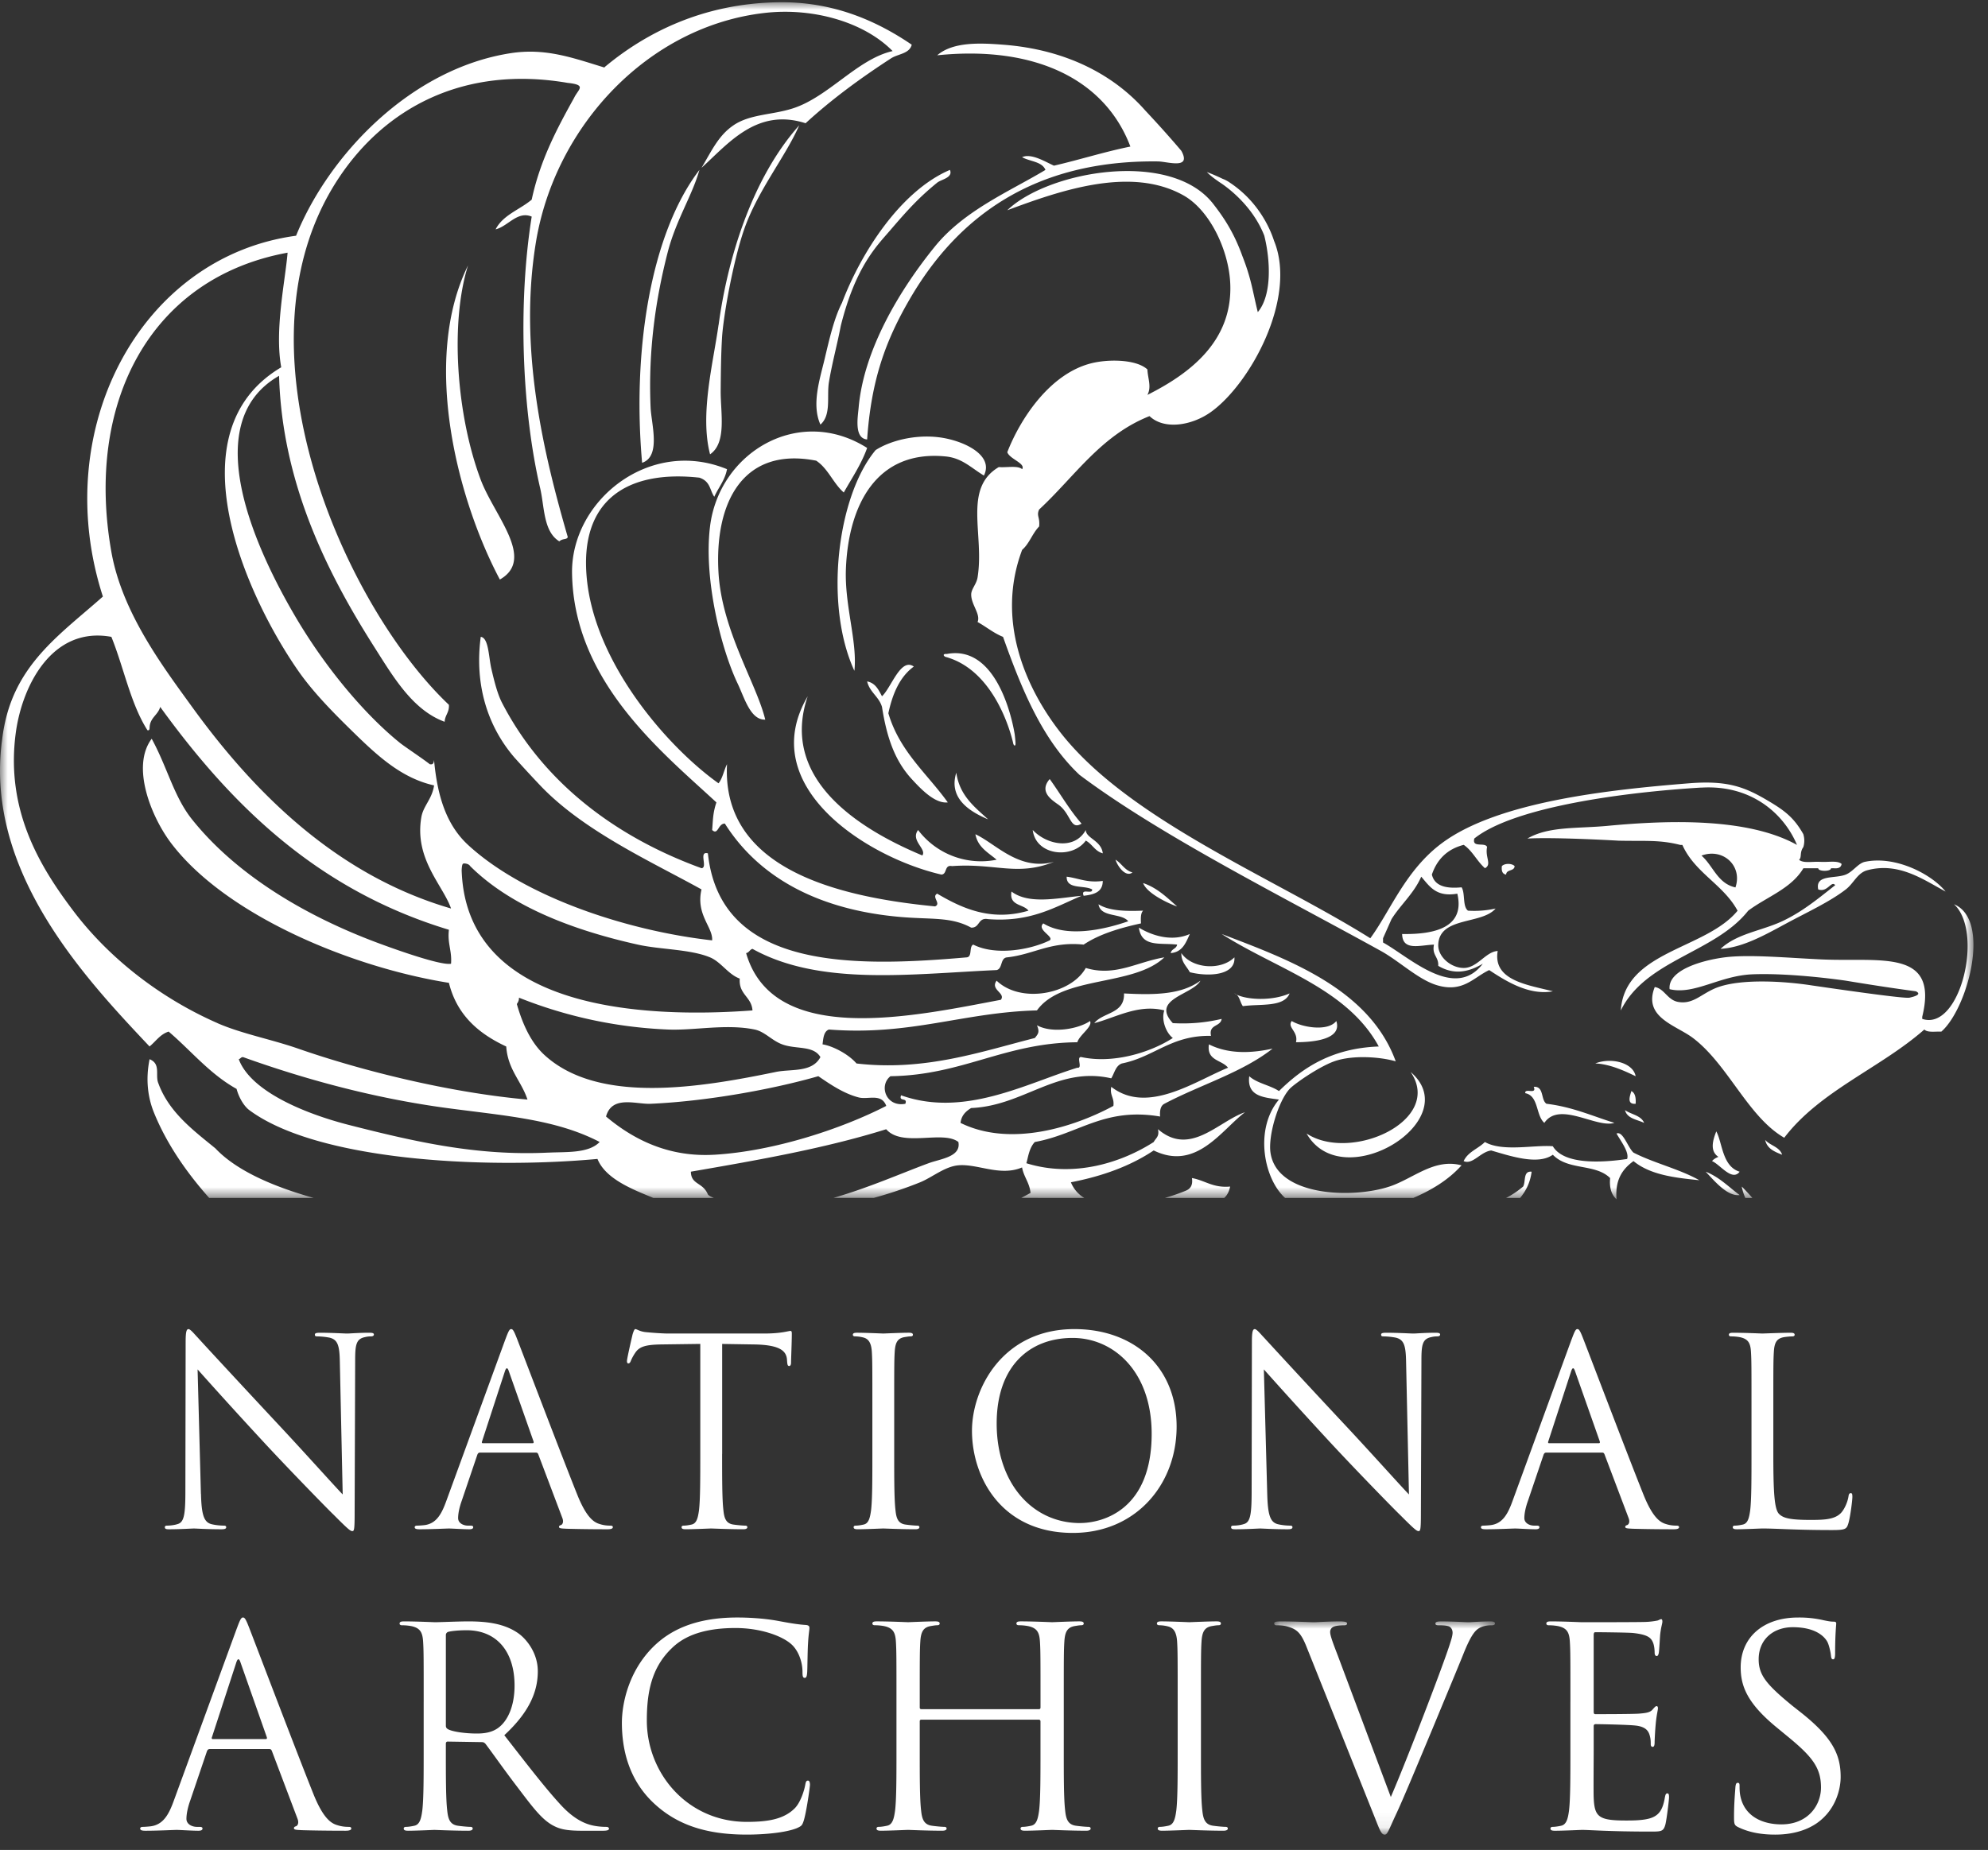 <svg width="130" height="121" xmlns="http://www.w3.org/2000/svg" xmlns:xlink="http://www.w3.org/1999/xlink"><rect width="100%" height="100%" fill="#333333" stroke="none"/><defs><path id="a" d="M.124.017H14.56v13.947H.124z"/><path id="c" d="M0 .002h129.049V78.3H0z"/></defs><g fill="none" fill-rule="evenodd"><path d="M13.143 97.714c.034 1.394.203 1.836.663 1.972.323.085.697.102.85.102.085 0 .136.034.136.102 0 .102-.102.136-.306.136-.97 0-1.65-.05-1.803-.05-.153 0-.867.05-1.632.05-.17 0-.272-.017-.272-.136 0-.068.05-.102.136-.102.136 0 .442-.017.697-.102.425-.119.51-.612.51-2.16l.017-9.742c0-.663.052-.85.187-.85.136 0 .425.374.596.544.255.289 2.788 3.026 5.407 5.832 1.683 1.802 3.536 3.877 4.08 4.438l-.186-8.638c-.017-1.105-.136-1.48-.664-1.615a4.54 4.54 0 00-.833-.085c-.119 0-.136-.051-.136-.12 0-.101.136-.118.34-.118.765 0 1.582.051 1.768.051.188 0 .749-.051 1.446-.051.187 0 .306.017.306.119 0 .068-.068.119-.187.119-.085 0-.204 0-.408.05-.561.12-.63.494-.63 1.514l-.034 9.964c0 1.123-.033 1.208-.153 1.208-.136 0-.34-.187-1.24-1.089-.188-.17-2.636-2.67-4.439-4.608a353.424 353.424 0 01-4.438-4.88l.217 8.143.005.002zM34.821 94.398c.085 0 .085-.052.068-.12l-1.615-4.59c-.085-.256-.17-.256-.256 0l-1.496 4.59c-.034.086 0 .12.05.12h3.249zm-1.769-6.802c.205-.56.273-.663.374-.663.103 0 .17.085.375.612.255.646 2.924 7.669 3.962 10.253.612 1.513 1.105 1.786 1.462 1.888.255.085.51.102.68.102.102 0 .17.017.17.102 0 .102-.153.136-.34.136-.255 0-1.496 0-2.67-.034-.323-.017-.51-.017-.51-.119 0-.068.051-.102.12-.119.101-.034.203-.187.101-.459l-1.581-4.183c-.034-.068-.068-.102-.153-.102h-3.656c-.085 0-.136.051-.17.136l-1.02 3.01c-.153.425-.238.833-.238 1.139 0 .34.357.493.646.493h.17c.119 0 .17.034.17.102 0 .102-.102.136-.255.136-.408 0-1.14-.05-1.326-.05-.187 0-1.122.05-1.922.05-.22 0-.323-.034-.323-.136 0-.068.068-.102.153-.102.12 0 .357-.017.493-.034.782-.102 1.123-.748 1.428-1.598l3.858-10.56h.002zM47.221 95.094c0 1.633 0 2.976.085 3.69.051.493.153.868.663.935.239.035.613.069.766.069.102 0 .136.05.136.101 0 .086-.085.136-.272.136-.936 0-2.007-.05-2.092-.05-.085 0-1.156.05-1.666.05-.187 0-.272-.034-.272-.136 0-.05.034-.101.136-.101.153 0 .357-.034.51-.069.34-.067.425-.442.493-.935.085-.714.085-2.057.085-3.69v-7.192l-2.517.034c-1.053.016-1.462.136-1.734.544a2.986 2.986 0 00-.289.527c-.051.136-.102.17-.17.17-.05 0-.085-.051-.085-.153 0-.17.34-1.632.374-1.768.034-.102.102-.323.17-.323.12 0 .29.17.748.204.494.05 1.14.085 1.344.085h6.376c1.088 0 1.548-.17 1.684-.17.084 0 .084.101.084.203 0 .51-.05 1.684-.05 1.87 0 .154-.052.222-.12.222-.085 0-.119-.051-.136-.29l-.014-.184c-.068-.51-.459-.901-2.092-.935l-2.142-.034v7.191h-.003zM58.474 95.094c0 1.633 0 2.976.085 3.69.05.493.153.868.663.935.238.035.612.069.765.069.102 0 .136.05.136.101 0 .086-.085.136-.272.136-.935 0-2.006-.05-2.092-.05-.085 0-1.156.05-1.666.05-.187 0-.272-.034-.272-.136 0-.05.034-.101.136-.101.153 0 .358-.034.51-.069.34-.067.425-.442.494-.935.085-.714.085-2.057.085-3.69v-2.992c0-2.653 0-3.129-.034-3.673-.035-.578-.204-.867-.579-.952a2.224 2.224 0 00-.527-.068c-.068 0-.136-.034-.136-.102 0-.102.085-.136.272-.136.561 0 1.633.051 1.718.051.085 0 1.156-.051 1.666-.051.187 0 .272.034.272.136 0 .068-.068.102-.136.102-.119 0-.221.017-.425.05-.46.086-.595.375-.63.97-.033.544-.033 1.02-.033 3.673v2.992zM70.616 99.618c1.53 0 4.694-.884 4.694-5.832 0-4.081-2.483-6.275-5.17-6.275-2.84 0-4.965 1.87-4.965 5.595 0 3.963 2.381 6.513 5.441 6.513v-.001zm-.356-12.685c3.825 0 6.682 2.414 6.682 6.376 0 3.81-2.686 6.955-6.784 6.955-4.66 0-6.598-3.622-6.598-6.683 0-2.754 2.006-6.648 6.7-6.648zM82.868 97.714c.034 1.394.203 1.836.663 1.972.323.085.697.102.85.102.085 0 .136.034.136.102 0 .102-.102.136-.306.136-.969 0-1.65-.05-1.802-.05-.153 0-.868.05-1.632.05-.17 0-.273-.017-.273-.136 0-.068.051-.102.136-.102.137 0 .443-.017.697-.102.426-.119.51-.612.51-2.16l.017-9.742c0-.663.052-.85.188-.85.135 0 .424.374.595.544a843.88 843.88 0 005.407 5.832c1.683 1.802 3.537 3.877 4.081 4.438l-.187-8.638c-.017-1.105-.136-1.48-.664-1.615a4.534 4.534 0 00-.833-.085c-.119 0-.136-.051-.136-.12 0-.101.136-.118.34-.118.766 0 1.582.051 1.768.051.188 0 .749-.051 1.446-.051.187 0 .306.017.306.119 0 .068-.068.119-.186.119-.086 0-.205 0-.409.05-.56.12-.629.494-.629 1.514l-.034 9.964c0 1.123-.034 1.208-.153 1.208-.136 0-.34-.187-1.24-1.089-.189-.17-2.637-2.67-4.44-4.608a356.728 356.728 0 01-4.437-4.88l.22 8.143v.002zM104.545 94.398c.085 0 .085-.052.068-.12l-1.616-4.59c-.085-.256-.17-.256-.255 0l-1.496 4.59c-.034.086 0 .12.051.12h3.248zm-1.769-6.802c.204-.56.272-.663.374-.663.102 0 .17.085.374.612.255.646 2.925 7.669 3.962 10.253.613 1.513 1.105 1.786 1.463 1.888.254.085.51.102.68.102.101 0 .17.017.17.102 0 .102-.154.136-.34.136-.256 0-1.497 0-2.67-.034-.323-.017-.51-.017-.51-.119 0-.068.05-.102.118-.119.103-.034.205-.187.103-.459l-1.582-4.183c-.034-.068-.067-.102-.152-.102h-3.656c-.085 0-.137.051-.17.136l-1.02 3.01c-.154.425-.239.833-.239 1.139 0 .34.357.493.646.493h.17c.12 0 .17.034.17.102 0 .102-.102.136-.255.136-.408 0-1.139-.05-1.326-.05-.187 0-1.122.05-1.921.05-.222 0-.324-.034-.324-.136 0-.068.069-.102.154-.102.118 0 .357-.017.493-.034.782-.102 1.122-.748 1.428-1.598l3.857-10.56h.003zM115.962 95.13c0 2.499.068 3.587.374 3.893.272.272.714.391 2.04.391.902 0 1.65-.017 2.058-.51.221-.272.391-.697.442-1.02.017-.136.051-.221.153-.221.085 0 .102.068.102.255s-.119 1.207-.255 1.7c-.119.391-.17.46-1.071.46-2.449 0-3.571-.103-4.557-.103-.153 0-1.156.051-1.667.051-.186 0-.271-.034-.271-.136 0-.05.033-.102.136-.102.153 0 .357-.033.51-.068.34-.068.425-.442.493-.935.085-.714.085-2.058.085-3.69v-2.993c0-2.652 0-3.128-.034-3.672-.034-.578-.17-.85-.731-.97a3.216 3.216 0 00-.579-.05c-.068 0-.135-.035-.135-.102 0-.103.084-.136.272-.136.765 0 1.836.05 1.92.05.086 0 1.327-.05 1.837-.05.187 0 .273.033.273.136 0 .067-.069.102-.137.102a4.03 4.03 0 00-.56.05c-.494.086-.63.375-.664.97-.034.544-.034 1.02-.034 3.672v3.028zM17.374 113.749c.09 0 .09-.055.072-.127l-1.72-4.89c-.09-.272-.182-.272-.272 0l-1.594 4.89c-.036.09 0 .127.055.127h3.46-.001zm-1.884-7.245c.217-.598.29-.707.399-.707.108 0 .18.09.398.652.271.689 3.115 8.17 4.22 10.922.652 1.612 1.177 1.902 1.558 2.01.272.091.543.11.724.11.11 0 .182.018.182.108 0 .109-.163.145-.363.145-.271 0-1.593 0-2.843-.036-.345-.018-.544-.018-.544-.127 0-.072.055-.109.127-.127.109-.036.217-.2.109-.489l-1.685-4.456c-.036-.072-.072-.108-.163-.108h-3.897c-.09 0-.144.054-.18.145l-1.087 3.206c-.163.452-.254.887-.254 1.213 0 .363.38.526.688.526h.181c.127 0 .182.036.182.108 0 .109-.11.145-.272.145-.435 0-1.214-.054-1.413-.054-.2 0-1.196.054-2.047.054-.235 0-.344-.036-.344-.145 0-.072.073-.108.163-.108.127 0 .38-.019.526-.037.833-.108 1.195-.797 1.52-1.702l4.113-11.249h.002zM29.156 112.879c0 .09.036.163.126.217.272.163 1.106.29 1.902.29.435 0 .942-.054 1.359-.344.634-.435 1.105-1.413 1.105-2.79 0-2.264-1.196-3.622-3.134-3.622-.543 0-1.033.055-1.213.109a.218.218 0 00-.145.217v5.923zm-1.45-1.575c0-2.826 0-3.333-.037-3.912-.036-.616-.18-.906-.778-1.033a3.372 3.372 0 00-.616-.054c-.073 0-.145-.037-.145-.109 0-.109.09-.145.29-.145.815 0 1.956.055 2.046.055.2 0 1.576-.055 2.138-.055 1.141 0 2.354.109 3.314.797.453.326 1.25 1.214 1.25 2.464 0 1.34-.562 2.68-2.191 4.184 1.485 1.901 2.716 3.513 3.767 4.637.978 1.032 1.757 1.231 2.21 1.304.344.054.597.054.706.054.09 0 .163.054.163.109 0 .108-.109.145-.435.145h-1.286c-1.014 0-1.467-.09-1.938-.344-.779-.417-1.412-1.305-2.445-2.663-.761-.996-1.612-2.21-1.974-2.68-.073-.073-.127-.11-.236-.11l-2.228-.036c-.09 0-.126.055-.126.145v.435c0 1.739 0 3.17.09 3.93.055.526.163.924.706.996.254.037.652.073.815.073.109 0 .145.054.145.109 0 .09-.09.144-.29.144-.996 0-2.137-.054-2.228-.054-.017 0-1.159.054-1.702.054-.2 0-.29-.036-.29-.144 0-.055.037-.109.145-.109.163 0 .38-.036.543-.073.363-.072.453-.47.526-.996.09-.76.09-2.191.09-3.93V111.304zM42.86 118.041c-1.758-1.576-2.193-3.64-2.193-5.361 0-1.214.417-3.333 2.029-4.945 1.087-1.087 2.735-1.938 5.524-1.938.725 0 1.74.054 2.627.217.688.127 1.268.236 1.847.272.2.018.236.09.236.2 0 .144-.055.361-.091 1.013-.036.598-.036 1.594-.054 1.866-.018.272-.054.38-.163.38-.127 0-.145-.127-.145-.38 0-.706-.29-1.45-.76-1.847-.635-.544-2.03-1.033-3.623-1.033-2.41 0-3.533.706-4.166 1.322-1.323 1.268-1.63 2.88-1.63 4.728 0 3.46 2.662 6.63 6.538 6.63 1.359 0 2.427-.164 3.152-.907.38-.398.616-1.195.67-1.521.036-.2.072-.272.18-.272.092 0 .128.127.128.272 0 .127-.217 1.703-.398 2.318-.11.344-.146.38-.471.525-.725.29-2.101.417-3.26.417-2.716.002-4.546-.669-5.977-1.955zM69.563 114.49c0 1.74 0 3.17.09 3.93.054.526.163.925.707.997.253.036.652.073.815.073.108 0 .145.054.145.108 0 .09-.091.145-.29.145-.997 0-2.137-.054-2.228-.054-.09 0-1.232.054-1.775.054-.2 0-.29-.036-.29-.145 0-.054.036-.108.145-.108.163 0 .38-.037.543-.073.363-.072.453-.47.525-.996.09-.76.09-2.192.09-3.93v-1.902c0-.073-.053-.11-.108-.11h-7.68c-.054 0-.108.019-.108.11v1.902c0 1.738 0 3.17.09 3.93.055.525.163.924.707.996.253.036.652.073.815.073.109 0 .145.054.145.108 0 .09-.09.145-.29.145-.996 0-2.137-.054-2.228-.054-.09 0-1.232.054-1.775.054-.2 0-.29-.036-.29-.145 0-.054.037-.108.145-.108.164 0 .38-.037.543-.073.363-.072.453-.47.526-.996.09-.76.09-2.192.09-3.93v-3.188c0-2.826 0-3.333-.036-3.912-.036-.616-.18-.906-.779-1.033a3.368 3.368 0 00-.616-.055c-.072 0-.144-.036-.144-.108 0-.109.09-.145.29-.145.814 0 1.956.054 2.046.054.09 0 1.232-.054 1.775-.054.2 0 .29.036.29.145 0 .072-.072.108-.145.108-.127 0-.235.019-.452.055-.49.09-.635.398-.671 1.033-.036.579-.036 1.086-.036 3.912v.38c0 .09.054.109.108.109h7.68c.055 0 .109-.018.109-.11v-.38c0-2.825 0-3.332-.036-3.911-.036-.616-.181-.906-.779-1.033a3.377 3.377 0 00-.616-.055c-.072 0-.144-.036-.144-.108 0-.109.09-.145.29-.145.814 0 1.956.054 2.047.054.09 0 1.23-.054 1.774-.054.2 0 .29.036.29.145 0 .072-.073.108-.145.108-.126 0-.235.019-.453.055-.489.09-.633.398-.67 1.033-.036.579-.036 1.086-.036 3.912V114.49zM78.533 114.49c0 1.74 0 3.17.09 3.93.055.526.164.925.707.997.254.036.652.073.815.073.109 0 .145.054.145.108 0 .09-.09.145-.29.145-.996 0-2.137-.054-2.227-.054-.09 0-1.232.054-1.776.054-.199 0-.29-.036-.29-.145 0-.054.037-.108.146-.108.163 0 .38-.037.543-.073.362-.072.453-.47.525-.996.09-.76.09-2.192.09-3.93v-3.188c0-2.826 0-3.333-.036-3.912-.036-.616-.217-.925-.615-1.015a2.373 2.373 0 00-.562-.073c-.073 0-.145-.036-.145-.108 0-.109.091-.145.29-.145.598 0 1.74.054 1.83.054.09 0 1.231-.054 1.775-.054.199 0 .29.036.29.145 0 .072-.073.108-.145.108-.127 0-.236.019-.454.055-.488.09-.633.398-.67 1.033-.036.579-.036 1.086-.036 3.912V114.49z" fill="#FFF"/><g transform="translate(83.2 106.035)"><mask id="b" fill="#fff"><use xlink:href="#a"/></mask><path d="M7.75 11.5c1.05-2.427 3.477-8.748 3.876-10.052.09-.272.162-.526.162-.689 0-.145-.054-.326-.235-.416-.217-.073-.489-.073-.688-.073-.11 0-.2-.018-.2-.108 0-.109.11-.145.4-.145.723 0 1.557.054 1.774.054.109 0 .888-.054 1.413-.054.2 0 .308.036.308.127 0 .09-.072.126-.217.126-.127 0-.526 0-.87.218-.235.163-.507.47-.996 1.702-.2.507-1.105 2.681-2.028 4.909-1.106 2.644-1.92 4.6-2.337 5.488-.507 1.087-.58 1.377-.76 1.377-.218 0-.309-.254-.653-1.123L2.26 1.737C1.863.723 1.591.524.957.343.685.27.377.27.27.27.161.27.124.216.124.144c0-.11.181-.127.471-.127.87 0 1.902.054 2.12.054.18 0 .995-.054 1.684-.054.326 0 .489.036.489.127 0 .09-.055.126-.182.126-.199 0-.525.018-.688.09a.363.363 0 00-.235.363c0 .235.217.797.489 1.503l3.477 9.277V11.5z" fill="#FFF" mask="url(#b)"/></g><path d="M102.693 111.304c0-2.826 0-3.333-.036-3.912-.036-.616-.18-.906-.778-1.033a3.374 3.374 0 00-.616-.054c-.073 0-.145-.037-.145-.109 0-.109.09-.145.29-.145.815 0 1.956.055 2.046.055.127 0 3.732 0 4.148-.019a4.82 4.82 0 00.78-.09c.09-.018.162-.09.253-.09.054 0 .072.072.072.162 0 .127-.09.344-.145.852-.018.18-.054.978-.09 1.195-.018.09-.055.2-.127.2-.109 0-.145-.091-.145-.236 0-.127-.018-.435-.109-.652-.126-.29-.307-.507-1.286-.616-.308-.036-2.282-.054-2.481-.054-.073 0-.109.054-.109.18v5c0 .127.018.181.109.181.235 0 2.463 0 2.88-.036.435-.036.688-.073.851-.254.127-.145.2-.235.272-.235.054 0 .09.036.09.145 0 .108-.09.416-.145 1.014a20.688 20.688 0 00-.072 1.16c0 .145 0 .344-.127.344-.09 0-.127-.073-.127-.163 0-.181 0-.363-.072-.598-.073-.254-.235-.562-.942-.634-.489-.054-2.282-.09-2.59-.09-.09 0-.127.054-.127.126v1.594c0 .616-.018 2.717 0 3.097.054 1.25.326 1.486 2.1 1.486.472 0 1.269 0 1.74-.2.47-.199.688-.56.815-1.304.036-.199.072-.271.163-.271.109 0 .109.144.109.271 0 .145-.145 1.377-.236 1.757-.127.471-.272.471-.978.471-2.735 0-3.949-.109-4.474-.109-.09 0-1.232.055-1.775.055-.2 0-.29-.036-.29-.145 0-.054.036-.109.145-.109.163 0 .38-.036.543-.072.362-.073.453-.471.525-.996.09-.761.09-2.192.09-3.93v-3.188l.001-.001zM113.663 119.509c-.253-.127-.271-.2-.271-.689 0-.905.073-1.63.09-1.92.019-.199.055-.29.146-.29.108 0 .126.055.126.2 0 .163 0 .417.054.67.272 1.34 1.468 1.848 2.681 1.848 1.74 0 2.59-1.25 2.59-2.41 0-1.25-.525-1.974-2.083-3.26l-.814-.67c-1.92-1.576-2.355-2.699-2.355-3.93 0-1.938 1.449-3.26 3.75-3.26a7.02 7.02 0 011.683.18c.344.073.49.09.635.09.145 0 .18.037.18.128 0 .09-.072.688-.072 1.92 0 .29-.036.416-.127.416-.108 0-.126-.09-.145-.235-.017-.218-.127-.706-.235-.906-.108-.2-.598-.96-2.264-.96-1.25 0-2.228.779-2.228 2.101 0 1.032.507 1.648 2.21 3.043l.507.399c2.137 1.684 2.644 2.807 2.644 4.256 0 .743-.29 2.12-1.54 3.007-.778.543-1.756.76-2.734.76-.85.002-1.683-.125-2.426-.487l-.002-.001z" fill="#FFF"/><g transform="translate(0 .144)"><mask id="d" fill="#fff"><use xlink:href="#c"/></mask><path d="M71.003 54.143c-.743 1.348-2.567.968-3.47 0 .198 1.678 2.581 1.923 3.47.695.423.225.599.696 1.111.833-.093-.848-1.111-.982-1.111-1.528zm-.278-.416c-.78-.885-1.383-1.948-2.082-2.915-.714.82.118 1.358.555 1.666.847.596.784 1.714 1.528 1.25zm3.193-44.285c-1.73.352-3.306.86-4.997 1.25-.547-.243-1.479-.832-2.083-.556.5.288 1.299.275 1.527.833-2.287 1.38-5.293 2.628-7.219 4.998-2.293 2.824-4.665 6.745-4.997 10.55-.055.622-.305 2.013.555 2.083.271-3.921 1.22-6.48 2.776-9.162 3.128-5.395 8.14-9.123 16.243-9.024.626.008 2.216.55 1.527-.694 0 0-.961-1.15-2.36-2.638-2-2.272-5.09-3.984-9.3-4.303-1.478-.113-3.264-.204-4.304.694 6.318-.651 10.95 1.524 12.632 5.968v.001zM10.337 70.664c-.183-.516.184-1.227-.555-1.527-.277 1.35-.1 2.534.277 3.47.821 2.036 2.119 3.914 3.619 5.603h6.833c-2.694-.755-5.076-1.807-6.426-3.242-1.433-1.173-3.062-2.373-3.747-4.304h-.001zM61.563 57.06c.391-.025.173-.66.694-.555 2.854-.204 4.256.689 6.664-.278-2.288.617-3.803-1.192-5.137-1.805.16.859.838 1.198 1.389 1.666a5.162 5.162 0 01-5.137-1.943c-.52.686.581 1.242.278 1.665-4.084-1.705-9.354-4.964-7.497-10.411-3.454 5.882 3.872 10.54 8.746 11.662v-.001zm.972-6.665c-.537 1.708.936 2.57 2.082 3.054-.895-.817-1.868-1.558-2.083-3.055zm-2.777-6.941c-.862-.608-1.472 1.38-2.083 1.943-.224-.423-.427-.868-.971-.971.168.71.77.988.971 1.665.319 2.022.841 3.518 1.944 4.72.642.7 1.539 1.624 2.36 1.527-1.353-1.886-3.15-3.327-3.887-5.83.278-1.295.756-2.39 1.665-3.055zM77.944 76.91c.074.491-.118.715-.416.833-.37.154-.836.318-1.352.466h3.878c.182-.162.318-.399.388-.743-1.122.103-1.634-.402-2.498-.556zM61.91 42.631c-.249-.02-.245.103-.095.185 3.486.938 4.451 5.705 4.451 5.705s.087.201.136.037c.026-.088-.048-.667-.048-.667s-.867-5.938-4.442-5.26h-.002zm-.486-14.17c-1.614-.207-3.237.236-4.165.834-2.507 3.002-3.387 10.104-1.388 14.438.205-1.905-.648-4.261-.555-6.664.16-4.153 1.985-7.807 6.525-7.358 1.074.106 1.654.74 2.499 1.25.682-1.359-1.375-2.303-2.915-2.5zm-14.436-7.358c-.35 2.496-1.236 5.86-.555 8.468 1.105-.76.683-2.709.694-4.164.01-1.31.027-2.434.087-3.445.084-1.42.726-5.022 1.448-7.102.884-2.548 2.69-4.724 3.601-6.806-3.113 3.487-4.695 8.772-5.271 13.05l-.003-.002-.001.001zm52.614 56.364c-.31.253-.678.527-1.12.743h.922c.372-.45.658-.987.753-1.715-.574-.065-.37.649-.556.972zm-52.892-2.083c-2.868.167-5.174-.895-7.08-2.499.388-1.41 1.964-.791 2.915-.833 3.676-.162 7.998-.951 10.967-1.805.665.45 1.602 1.121 2.638 1.389.619.16 1.491-.295 1.805.555-2.854 1.469-7.3 2.962-11.244 3.194v-.001zm-10.829-.14c-4.66.227-8.681-.69-13.05-1.804-2.844-.726-6.43-2.184-7.218-4.304.112-.026.138-.14.278-.139 3.912 1.403 8.45 2.676 13.327 3.332 3.82.514 7.14.732 9.995 2.221-.718.752-2.17.64-3.332.696v-.002zm-21.657-8.467c-3.68-1.613-7.06-4.201-9.44-7.357-2.118-2.81-4.45-6.528-3.748-11.662.413-3.018 2.349-6.96 6.247-6.247.814 2.009 1.259 4.387 2.36 6.108.118.026.13-.054.139-.138.006-.688.549-.84.694-1.388 4.683 6.47 10.317 11.987 18.88 14.577-.108.894.206 1.367.139 2.221-.673.141-3.877-1.02-4.86-1.388-4.58-1.715-9.132-4.368-12.077-8.052-1.19-1.489-1.605-3.384-2.638-5.275-1.374 1.83-.007 5.134 1.25 6.802 3.552 4.713 11.745 8.138 18.186 9.163.523 2.114 1.949 3.326 3.748 4.164.104 1.516.988 2.251 1.389 3.471-5.111-.455-10.857-1.89-14.994-3.332-1.753-.61-3.697-.974-5.273-1.664l-.002-.003zm4.582-50.394c-.153 1.85-.86 5.046-.416 7.497-7.162 4.248-2.264 15.003 1.11 19.851.942 1.353 2.203 2.647 3.47 3.887 1.649 1.614 3.238 3.123 5.415 3.61-.127.893-.704 1.331-.833 2.082-.468 2.738 1.413 4.44 1.943 5.97-7.377-2.147-12.762-7.42-16.936-13.189-1.9-2.625-4.572-6.159-5.276-10.134-1.716-9.696 2.49-17.92 11.523-19.574zM30.35 56.33c.149.008.318.048.394.175 2.623 2.61 6.647 4.174 10.967 5.136 1.469.328 3.427.296 4.72.834.719.299 1.188 1.117 1.943 1.388-.078 1.05.769 1.175.833 2.082-7.085.527-18.718-.01-19.018-9.162.023-.522.105-.422.16-.454v.001zM51.15 68.165c.909.338 2.032.055 2.5.833-.55 1.03-1.905.763-2.916.972-4.967 1.026-11.6 2.133-15.132-1.11-.895-.822-1.44-2.05-1.805-3.332.074-.112.145-.226.14-.417a29.512 29.512 0 009.717 2.083c1.736.078 3.813-.386 5.692 0 .664.136 1.117.717 1.803.971h.001zm24.572 5.554c.11.48-.154.585-.277.833-2.04 1.314-5.184 2.369-8.33 1.387.107-.325.171-.989.555-1.387 2.87-.522 4.544-2.29 8.191-1.666-.029-.4.035-.706.277-.833 2.33-1.234 5.088-2.04 7.08-3.61-1.53.338-2.954.329-4.164-.278-.16 1.087.846 1.005 1.25 1.528-2.144.87-5.27 3.089-7.636 1.25-.109.571.213.711.139 1.248-2.566 1.384-6.73 2.72-9.996 1.111.06-.496.349-.762.695-.972 3.466-.145 5.632-2.75 9.162-1.943.211-.344.285-.826.694-.972 2.12-.425 3.23-1.86 5.83-1.805-.168-.77.623-.58.695-1.11-.937.22-1.968.345-3.193.277-1.472-1.59 1.298-1.85 1.804-2.776-1.245.917-3.009.94-4.997.833.052 1.348-1.374 1.218-1.944 1.943 1.371-.35 2.882-1.27 4.581-.833-.214.594.103 1.46.556 1.805-1.483.96-3.913 1.694-5.97 1.25-.386-.063.11.756-.277.694-3.343 1.03-7.39 3.275-11.523 1.804-.171.45.45.106.278.555-1.264.236-1.75-1.195-.972-1.804 4.744-.07 7.446-2.18 12.217-2.221.156-.496 1.016-1.014.833-1.389-.756.522-2.474.83-3.471.278.174.422.106.54-.139.833-3.503.888-7.196 2.187-11.661 1.666-.54-.627-1.574-1.151-2.221-1.25.049-.413.08-.845.416-.971 5.367.416 8.777-1.126 13.605-1.25 1.642-2.292 6.318-1.548 8.33-3.47-1.793.298-3.222 1.275-5.137.693-.967 1.732-4.257 2.345-5.83.833-.443.589.614.81.277 1.25-5.643 1.065-14.876 3.122-16.659-3.054.198-.033.234-.229.416-.278 4.416 2.456 10.421 1.634 15.965 1.388.412-.097.22-.798.694-.833 1.752-.192 2.831-1.056 4.998-.833 1.026-.686 2.344-1.08 3.749-1.388-.02-.342-.022-.669.138-.833-1.158.047-2.235.015-2.915-.416.134.884 1.487.549 1.944 1.11-1.587.551-4.019 1.089-5.554.14-.46.415.727.866.417 1.11-1.28.625-3.54 1.015-4.998.277-.29.126-.05.784-.416.833-7.418.647-16.131.828-16.937-6.802-.633-.17.013.938-.416.972-5.694-2.069-10.386-5.663-13.05-10.828-.293-.568-.503-1.394-.694-2.222-.179-.772-.173-2.023-.694-2.082-.417 3.134.447 5.86 2.221 7.913a92.743 92.743 0 001.666 1.805c2.848 2.996 7.296 4.995 10.55 6.802-.387 1.654.755 2.462.695 3.332-5.588-.626-12.291-2.852-15.966-6.247-1.448-1.338-2.01-3.26-2.22-5.553-.017.17-.042.329-.278.278-.475-.374-1.665-1.164-1.944-1.389-2.3-1.854-4.85-4.885-6.802-8.19-2.448-4.144-6.586-12.692-1.11-15.826.202 7.138 3.246 13.05 6.246 17.77 1.22 1.919 2.493 4.1 4.581 4.86.022-.442.315-.611.278-1.111-6.782-6.409-14.464-23.458-7.219-34.43 3.025-4.58 8.162-7.417 14.994-6.247 1.272.135.68.414.416.972-1.124 2.023-2.22 4.074-2.776 6.664-.777.658-1.875.995-2.36 1.943.805-.192 1.423-1.226 2.36-.833-.914 5.727-.629 12.685.555 17.77.285 1.224.2 2.824 1.25 3.471.229-.209.47-.085.555-.278-1.542-5.323-3.244-12.245-2.083-19.296C36.304 8.063 42.427 1.544 50.041.698c3.123-.347 6.447.586 8.33 2.499-2.294.515-4.193 3-6.525 3.748-1.373.44-2.797.367-3.887 1.11-.967.66-1.408 1.634-2.083 2.777 1.757-1.595 3.624-3.939 6.803-2.915 1.712-1.574 3.64-2.983 5.634-4.274l.057-.03c.456-.239 1.112-.276 1.25-.833-2.47-1.685-5.321-2.834-8.746-2.776-4.993.083-8.7 2.065-11.245 4.165-.067.05-.11.102-.11.102-2.039-.621-3.837-1.294-6.137-.935-6.548 1.022-11.888 6.67-14.021 11.938-10.213 1.382-16.163 12.693-12.633 23.6-2.677 2.379-5.514 4.267-6.39 8.188-.129.578-.163.879-.216 1.292-1.095 8.543 5.443 15.48 9.656 19.948.411-.33.688-.794 1.25-.973 1.474 1.257 2.688 2.773 4.442 3.749.152.575.49 1.134.833 1.388 4.405 3.272 15.161 3.888 22.767 3.193.53 1.321 2.339 2.008 3.649 2.549h3.955c-.129-.06-.299-.117-.385-.228-.332-.811-1.1-.62-1.111-1.488 4.421-.762 8.826-1.54 12.772-2.776 1.051 1.205 3.7.047 4.72.833.193.978-1.17 1.102-1.943 1.388-1.758.648-3.944 1.617-6.228 2.27h2.639a27.747 27.747 0 003.033-1.02c.804-.33 1.605-1.031 2.5-1.111 1.258-.113 2.733.748 4.164.139.113.627.488.992.555 1.666-.2.11-.403.218-.608.327H70.9a2.087 2.087 0 01-.871-1.022c2.095-.404 3.918-1.08 5.414-2.082 2.782 1.36 4.416-1.322 5.97-2.5-1.746.599-3.586 2.923-5.69 1.11l.001.005zm15.132 3.748c-2.429.803-7.364.648-7.774-2.221-.16-1.118.508-3.357 1.249-4.165.287-.313 1.886-1.437 2.915-1.805 1.218-.435 3.046-.289 4.026 0-1.727-4.75-7.027-6.67-11.383-8.33 3.58 2.297 8.206 3.549 10.273 7.358-3.033.114-4.94 1.354-6.525 2.916-.584-.388-1.436-.507-1.944-.972-.162 1.319.927 1.386 1.944 1.527-1.627 1.937-.99 5.185.399 6.435h8.387c1.178-.51 2.287-1.165 3.153-2.132-1.793-.48-3.15.869-4.721 1.39v-.001zm23.277.743h.46c-.221-.254-.45-.504-.692-.743.046.261.13.507.231.743zm-8.423-4.214c.263.474.848 1.222.693 1.666-1.741.259-4.148.362-4.858-.833-1.206-.102-3.287.383-4.442-.277-.439.44-1.116.643-1.389 1.25.592.261 1.103-.618 1.805-.695 1.345.395 3.068.96 4.026.278 1.014 1.051 2.77.56 3.748 1.527-.057.6.072 1.014.33 1.299.027.03.056.061.087.09-.003-.031-.003-.06-.005-.09-.076-1.251.434-1.916 1.115-2.41 1.113.915 2.75 1.093 4.304 1.25-1.3-.736-2.957-1.115-4.304-1.805-.368-.33-.686-1.439-1.113-1.248l.003-.002zm6.525-.14c-.24.605-.426 1.297.139 1.667-.164.067-.315.148-.417.278.52.212 1.307 1.352 1.805.694-1.148-.352-1.123-1.904-1.528-2.638zm1.527 4.165c-.72-.529-1.323-1.175-2.221-1.527.564.594 1.418 1.634 2.221 1.528zM32.687 37.762c2.352-1.341-.355-4.153-1.25-6.524-1.57-4.17-2.029-10.198-.832-14.022-3.072 6.26-.665 15.38 2.083 20.547zm71.634 31.653c1.052.033 2.205.635 2.638.833-.169-.9-1.628-1.241-2.639-.834h.001zm2.637 2.637c.028-.4-.035-.706-.278-.833-.097.328-.318.881.278.833zm.556 1.249c-.201-.494-.844-.545-1.25-.833.138.557.781.608 1.25.834V73.3zm-7.775-1.943c.89.174.68 1.45 1.25 1.943.98-1.45 3.397.362 4.58 0-1.446-.45-2.747-1.047-4.441-1.25-.388-.26-.143-1.153-.833-1.11.222.547-.6.048-.556.416zm28.042-12.355c1.966 1.82.39 8.33-2.082 7.496v-.138c1.097-4.468-2.737-3.582-6.525-3.749-2.148-.094-4.756-.345-6.385-.139-1.369.174-3.742.799-3.61 2.083 1.62.389 3.272-.887 5.414-.972 2.635-.105 6.108.416 6.108.416 1.509.25 3.031.487 4.582.694.427.206-.119.352-.417.417s-3.363-.36-6.38-.8c-1.713-.266-4.505-.456-6.114.105-1.086.38-1.602 1.157-2.638.973-.701-.126-.9-.879-1.526-.973-.788 1.989 1.385 2.49 2.498 3.332 2.296 1.738 3.596 5.156 5.97 6.525 2.341-3.073 6.281-4.547 9.162-7.08.202.215.71.122 1.11.139 1.704-1.483 3.294-7.29.834-8.33zM90.44 61.224l.555-1.25c.609-.964 1.466-1.68 1.943-2.776.54.618.961 1.353 2.36 1.11.519 2.208-1.468 2.676-3.609 2.639.023 1.134 1.16.727 2.082.694-.146.701.317.794.278 1.388 1.064.629 2.017.39 2.915-.139-1.837 2.428-4.78-.421-6.524-1.388v-.278zm23.046-3.324c-1.178-.257-1.454-1.415-2.222-2.082 1.411-.52 2.701.673 2.221 2.083zm5.55-1.67c-.47-.037-1.125.108-1.388-.138.193-.178.014-.46.278-.833v-.004h.001v-.003a1.432 1.432 0 000-.82v-.01c-.62-1.094-1.221-1.55-2.36-2.22-1.486-.876-2.62-1.315-5.136-1.111-5.111.413-12.419 1.176-16.104 3.886-2.42 1.78-3.398 4.453-4.72 6.248-6.257-3.93-15.8-7.737-20.268-13.466-2.284-2.929-4.228-7.341-2.498-11.94.472-.405.672-1.084 1.11-1.526.066-.615-.191-.69 0-1.11 2.308-2.135 4.033-4.852 7.219-6.11.953.912 2.766.629 4.026-.277 2.563-1.841 5.645-7.458 4.116-11.189-.223-.697-.964-2.53-2.895-3.808a2.01 2.01 0 00-.469-.248 12.098 12.098 0 00-1.03-.442c.23.234.493.433.769.62v.006s.027.015.072.044l.116.078c.533.363 2.068 1.536 2.8 3.413.414 1.66.494 3.916-.425 5.002-.348-1.41-.414-2.15-1.01-3.673-.562-1.556-1.222-2.528-1.905-3.407-2.789-3.59-10.817-2.14-13.466.416 3.512-1.312 8.104-2.894 11.522-.972 1.716.966 2.937 3.541 3.054 5.692.21 3.837-2.654 5.97-5.414 7.358.284-.53.028-1.062 0-1.666-.718-.661-2.503-.68-3.61-.417-2.783.663-4.726 3.7-5.552 5.831.156.45 1.21.727.972 1.11-.298-.257-1.017-.093-1.528-.138-2.36 1.396-.93 4.4-1.388 7.219-.072.446-.412.752-.416 1.11-.008.671.631 1.287.416 1.805.567.313 1.039.72 1.666.972 1.268 3.577 2.615 6.773 4.997 9.023 5.287 3.97 13.3 7.973 19.714 11.522 1.19.66 2.42 1.845 3.61 2.222 1.738.55 2.439-.495 3.47-.972 1.061.698 2.582 1.675 4.165 1.388-1.629-.422-3.938-.698-3.61-2.638-.783.043-1.33 1.113-2.221 1.11-.842 0-1.698-.738-1.666-1.526.075-1.845 2.853-1.3 3.749-2.36a6.392 6.392 0 01-1.805.139c-.365-.283-.17-1.126-.416-1.527-1.026.1-1.769-.083-1.944-.834.34-1.001 1.014-1.67 2.082-1.943.576.396.87 1.074 1.389 1.527.468-.245-.004-.711.139-1.388-.13-.334-1.01.084-.833-.555 2.593-2.075 9.847-3.033 14.843-3.331l.01.003c3.255-.194 5.384 1.696 6.246 3.748-3.194-1.776-8.33-1.629-12.355-1.25-2.048.194-3.871.017-5.275.834 1.716-.096 5.332.103 5.97.139 1.677.04 2.657-.073 4.025.277h.139c.812 1.826 2.686 2.59 3.61 4.304-2.083 2.545-7.378 2.617-7.636 6.525 1.63-3.322 6.145-3.758 8.33-6.525 1.217-.912 2.817-1.44 3.609-2.777h.974a.01.01 0 010 .004c0 .217.832.217.83 0l.002-.004h.137l.005-.003h.007c.31.036.512-.037.545-.278-.263-.247-.917-.101-1.388-.14l-.01.007.007-.002zm-31.65 10.408c-.563.716-2.267.405-2.916 0-.32.422.446.684.277 1.388 1.247-.004 3.024-.214 2.637-1.389h.001zm31.512-8.607c.605.227.858-.61 1.11-.277-1.054.829-2.137 1.738-3.47 2.36-1.352.63-2.957.802-4.026 1.805 1.459-.085 2.916-.918 4.304-1.666 1.327-.716 2.826-1.403 3.886-2.222.517-.398.758-1.076 1.389-1.249 2.068-.567 3.688.616 5.136 1.388-.912-1.132-3.27-2.365-5.275-1.944-.444.094-.777.642-1.25.833-.714.288-2.01-.021-1.805.97v.002zm-3.47 16.381c.12.574.611.777 1.11.972-.17-.525-.792-.596-1.111-.971zM98.49 57.06c.013-.357.541-.199.554-.555-.177-.19-.655-.19-.833 0-.036.317.035.522.28.555h-.001zM80.72 64.833c.041.027.087.052.138.077a.44.44 0 00-.138-.078zm-9.858-6.386c.662-.078 1.25-.23 1.25-.972-1.019.14-1.58-.179-2.36-.277-.022.854 1.13.535 1.665.833.045.368-.775-.13-.554.416zm-23.46-4.72c2.266 3.587 6.216 5.66 11.523 6.109 2.01.17 3.274-.02 4.58.694.582.026.43-.682 1.111-.556 2.759.214 4.324-.766 6.108-1.527-1.604.156-3.45.577-4.58-.277-.167.953.773.8 1.11 1.25-2.479.733-4.402-.19-5.97-1.112-.397.216.29.648-.138.833-6.378-.62-13.96-2.451-13.605-9.3-.205.396-.284.918-.555 1.249-3.194-2.265-8.029-7.68-8.607-13.327-.533-5.204 2.642-7.183 7.357-6.664.725.244.67.81.972 1.25.272-.608.693-1.067.833-1.805-5.092-2.094-10.204 2.083-10.134 6.802.105 7.122 5.941 11.747 9.44 14.994-.239.715-.221 1.142-.278 1.804.393.374.383-.435.834-.419l-.001.002zm38.038 20.27c2.351 4.12 10.46-.885 6.803-4.026 2.171 3.173-3.903 5.931-6.803 4.026zM45.738 10.968c-3.24 4.24-4.39 11.953-3.749 19.158 1.249-.416.603-2.541.556-3.609-.168-3.803.355-7.186 1.11-10.134.544-2.127 1.613-3.735 2.083-5.415zm27.208 45.119c.132.429.664 1.18 1.11.833-.511-.135-.706-.59-1.11-.833zM46.431 34.292c-.427 3.479.744 8.057 1.805 10.273.44.916.832 2.397 1.805 2.36-.55-2.317-2.822-5.792-3.054-9.58-.282-4.596 1.578-8.298 6.386-7.357.781.514 1.112 1.48 1.804 2.082.53-.95 1.137-1.825 1.527-2.915-4.472-2.83-9.68.298-10.273 5.136zm30.82 27.904c-.007.607.346.856.555 1.25 1.232.31 3.005.21 2.915-.973-.877.877-2.775.745-3.47-.278zm-2.5-4.58c.294.79 2.084 1.5 2.222 1.526-.667-.583-1.29-1.212-2.221-1.527zM54.978 21.18c.973-3.903 2.361-5.243 3.248-6.277 1.15-1.343 1.883-2.143 3.06-3.101.263-.214 1.051-.319.832-.833-3.273 1.397-5.844 5.492-7.058 8.693-.517 1.005-.825 2.369-1.132 3.662-.32 1.348-.872 2.987-.278 4.304.727-.64.402-1.844.556-2.777.202-1.23.552-2.503.772-3.67zm21.578 41.016c.77-.064.99-.677 1.25-1.25-1.167.52-2.46.115-3.332-.416.176 1.3 1.367.982 2.5 1.11-.042.284-.376.272-.417.556zm7.774 2.637c-1.118.5-2.746.429-3.472.077.217.174.247.535.417.756 1.135-.162 2.684.091 3.055-.834z" fill="#FFF" mask="url(#d)"/></g></g></svg>